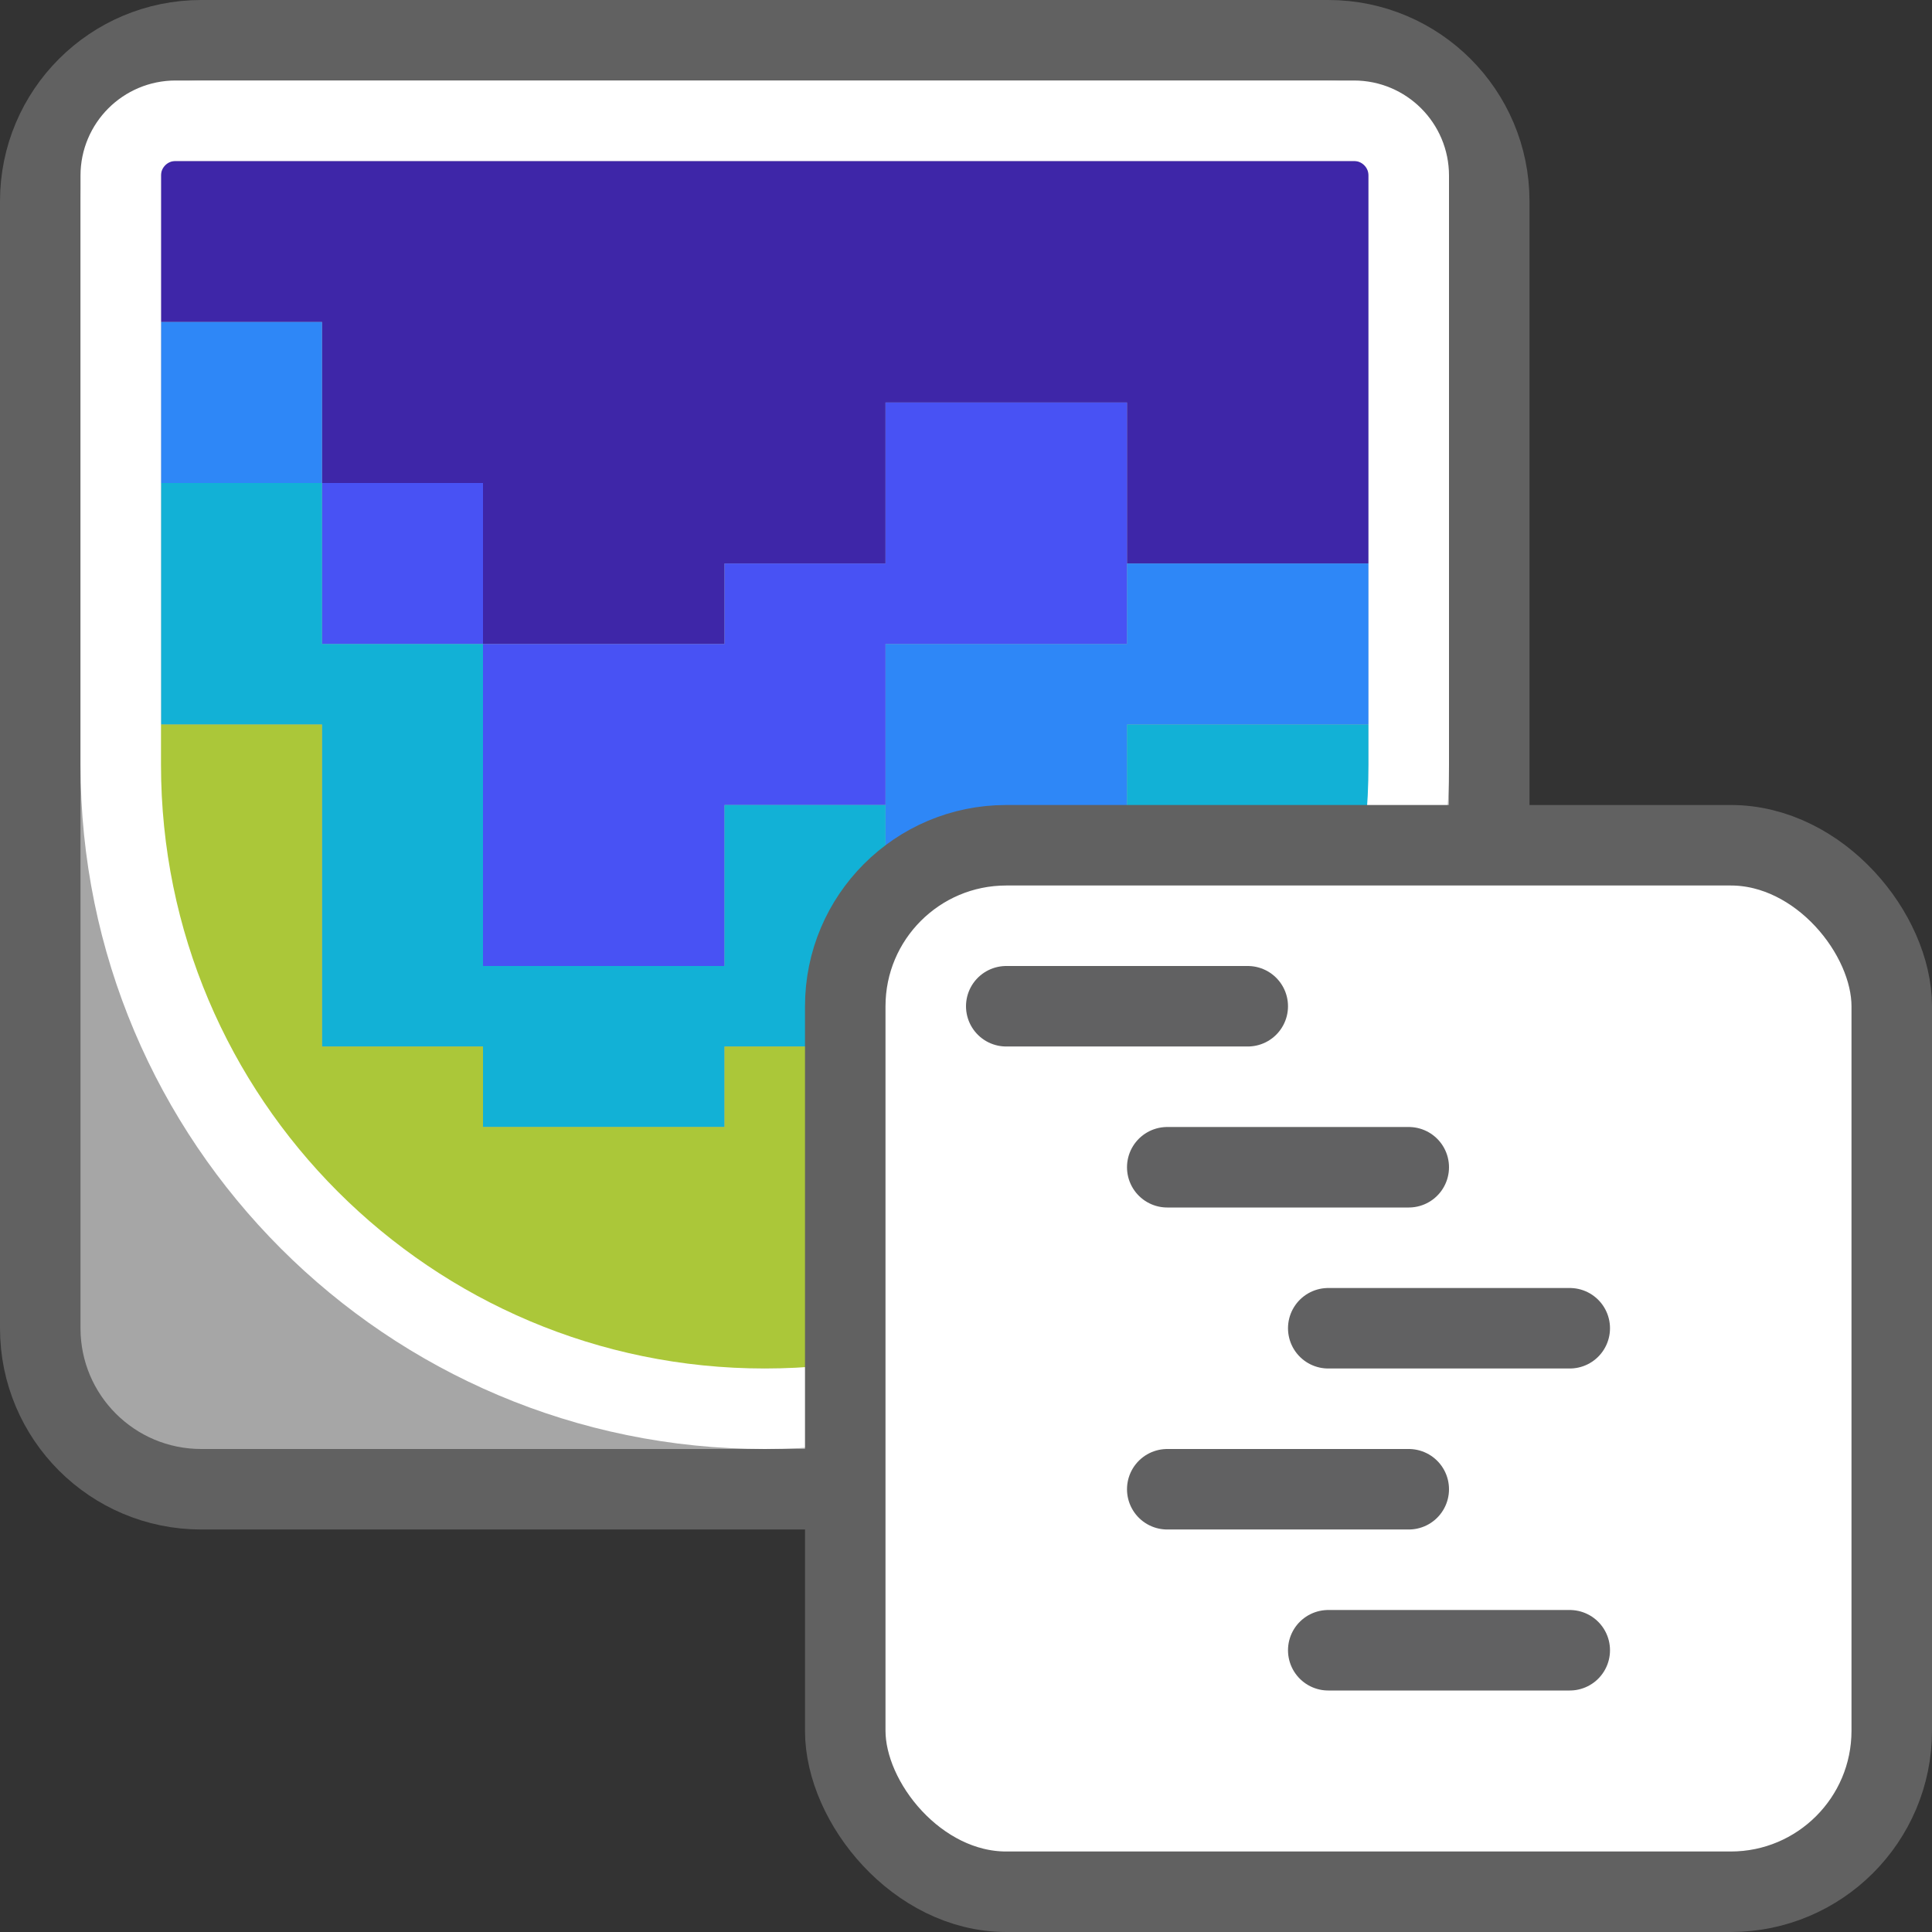 <svg width="24" height="24" viewBox="0 0 24 24" fill="none" xmlns="http://www.w3.org/2000/svg">
<rect x="0" y="0" width="24" height="24" fill="#333333" stroke="none"/>
<path d="M0.5 2.5C0.5 1.395 1.395 0.5 2.5 0.5H16.5C17.605 0.5 18.5 1.395 18.5 2.5V16.5C18.5 17.605 17.605 18.5 16.5 18.5H2.5C1.395 18.5 0.5 17.605 0.5 16.5V2.5Z" fill="#A6A6A6" stroke="#616161" stroke-linejoin="round"/>
<path d="M2 2H17V7H14V5H11V7H9V8H6V6H4V4H2V2Z" fill="#3E26A8"/>
<path d="M9 12H6V8H4V6H6V8H9V7H11V5H14V8H11V10H9V12Z" fill="#4852F4"/>
<path d="M11 12H14V9H17V7H14V8H11V12Z" fill="#2E87F7"/>
<path d="M2 4H4V6H2V4Z" fill="#2E87F7"/>
<path d="M9 14H6V13H4V9H2V6H4V8H6V12H9V10H11V13H9V14Z" fill="#12B1D6"/>
<path d="M17 12H14V9H17V12Z" fill="#12B1D6"/>
<path d="M13 13H11V17H12.5L14 16L15 15H13V13Z" fill="#FEC338"/>
<path d="M6.5 17L3.5 15L1.5 11V9H4V13H6V14H9V13H11V11H13V12H17L15.5 15H13V13H11V17H6.5Z" fill="#ABC739"/>
<path d="M1.5 2.181C1.5 1.805 1.805 1.5 2.181 1.5L16.819 1.5C17.195 1.5 17.5 1.805 17.5 2.181V9.5C17.5 13.918 13.918 17.5 9.5 17.5V17.5C5.082 17.5 1.5 13.918 1.5 9.5L1.5 2.181Z" stroke="#FFFFFF"/>
<rect x="10.5" y="10.5" width="13" height="13" rx="2" fill="#FFFFFF" stroke="#616161"/>
<path d="M12.5 12.5H15.5M14.5 14.5H17.5M16.5 16.5H19.5M14.5 18.5H17.5M16.5 20.5H19.5" stroke="#616162" stroke-linecap="round" stroke-linejoin="round"/>
</svg>
